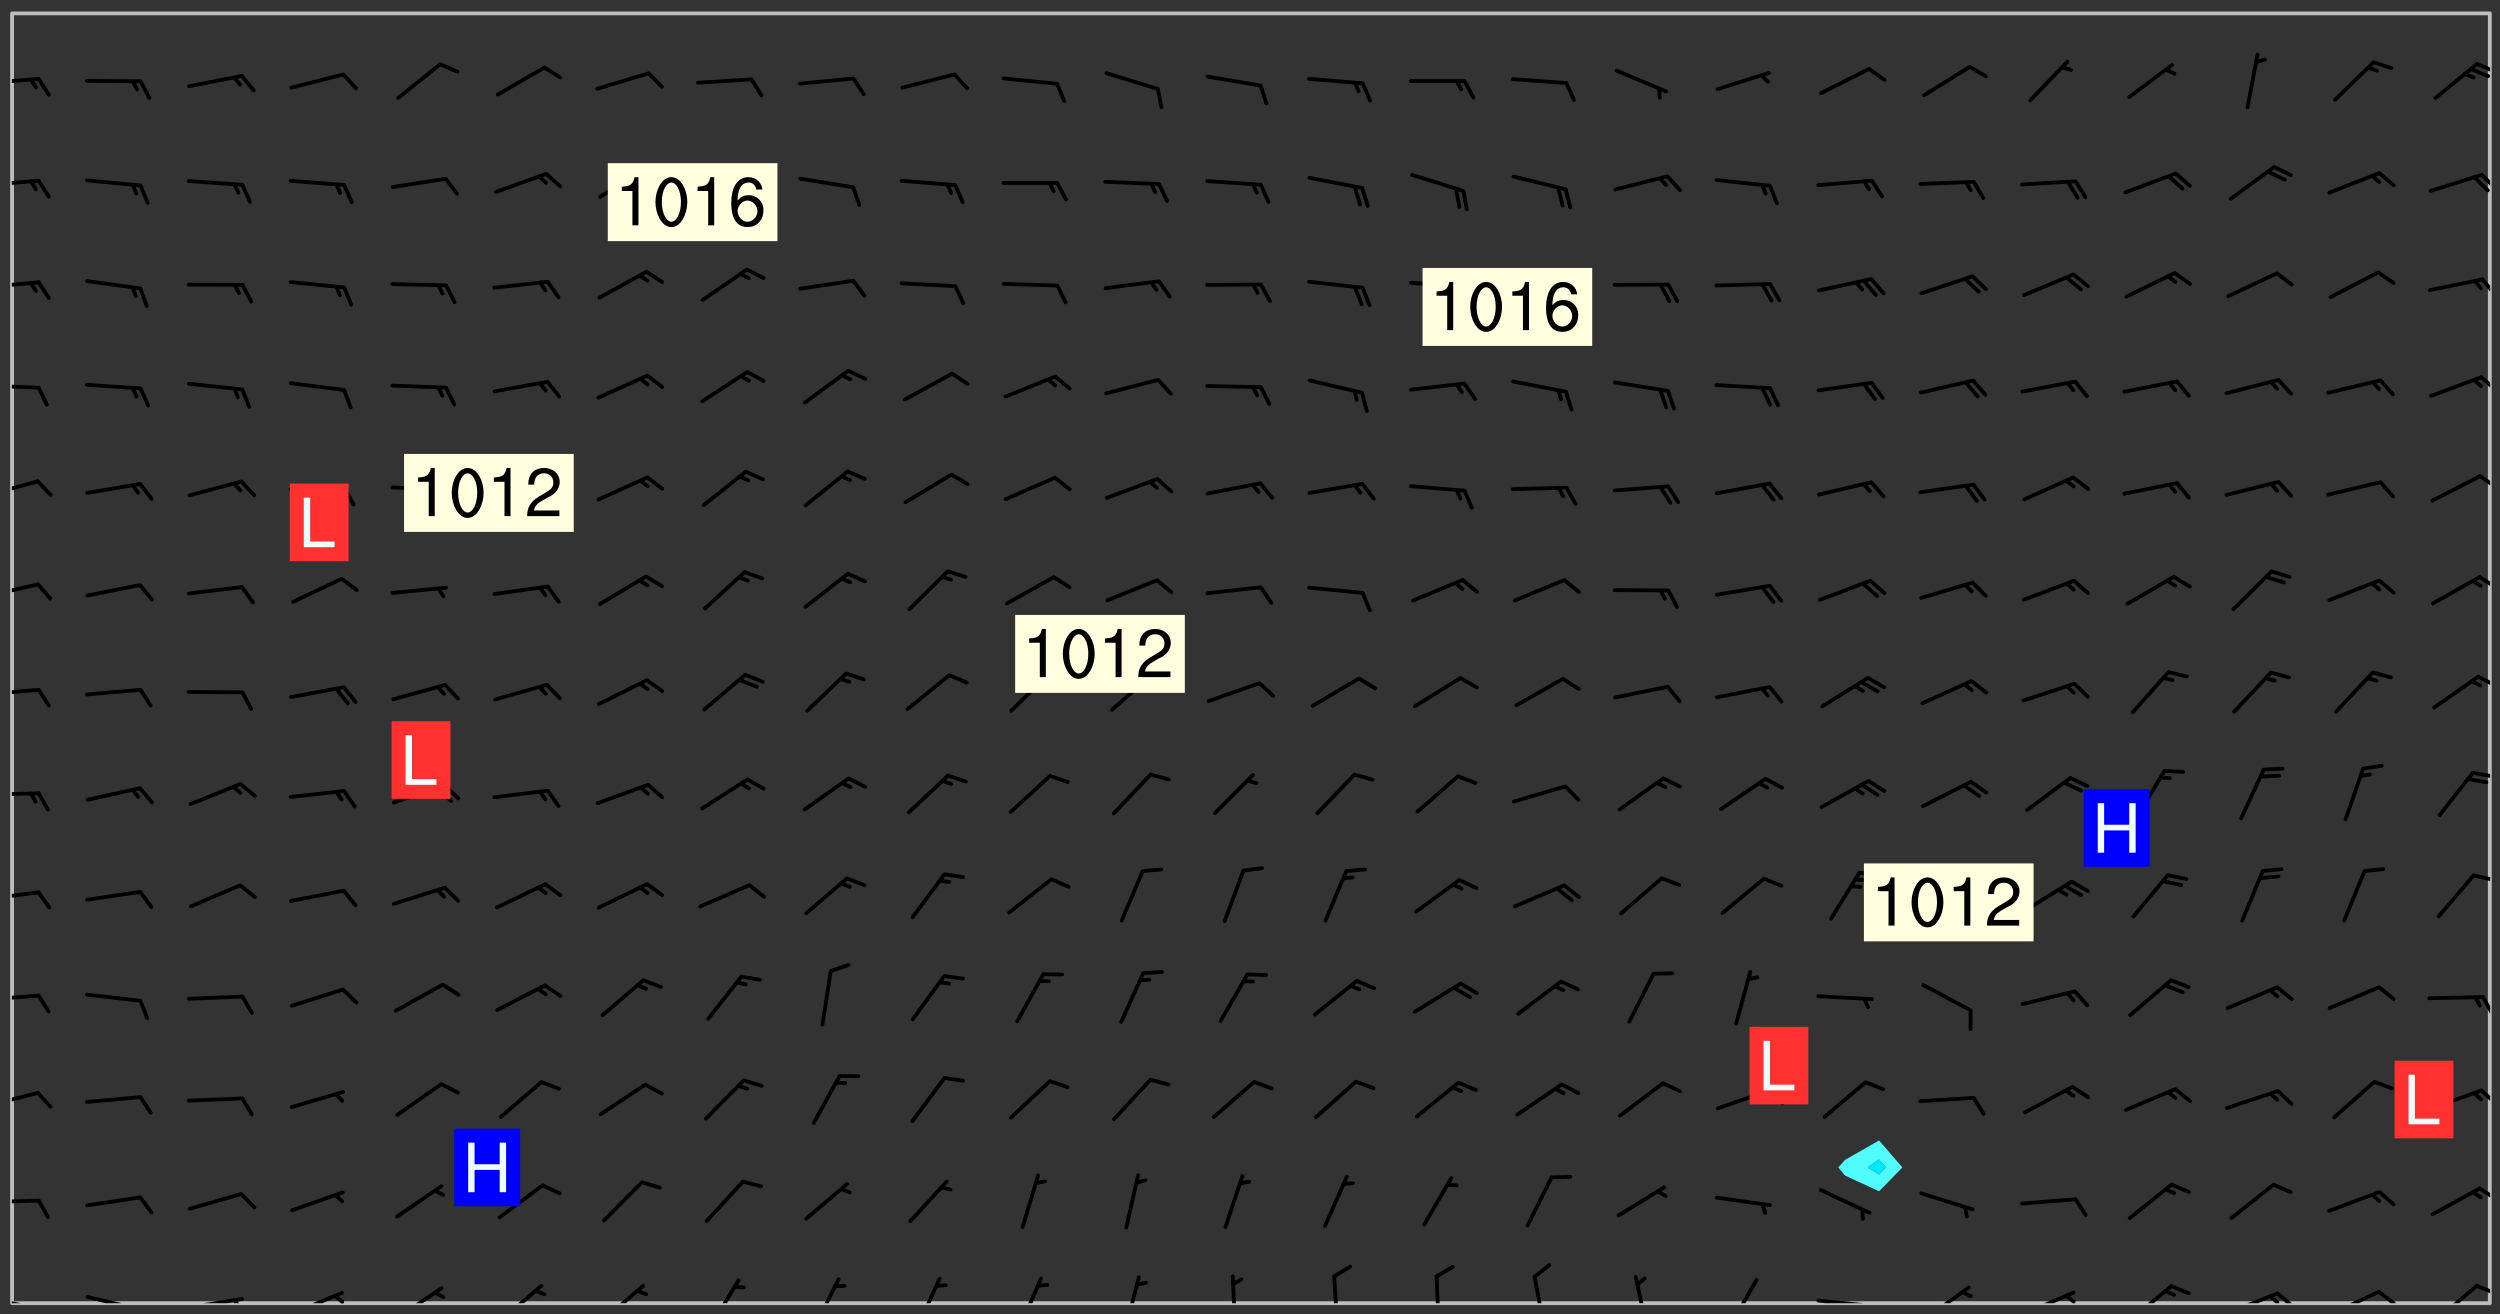 <svg xmlns="http://www.w3.org/2000/svg" role="img" xmlns:xlink="http://www.w3.org/1999/xlink" viewBox="142.45 309.95 326.84 171.84"><rect x="142.45" y="309.95" width="326.84" height="171.84" fill="#333333" stroke="none"/><defs><clipPath id="a"><path d="M144 311.672h1v168.656h-1zm0 0"/></clipPath><clipPath id="b"><path d="M144 311.672h324v168.656H144zm0 0"/></clipPath><clipPath id="c"><path d="M467 311.672h1v168.656h-1zm0 0"/></clipPath><clipPath id="d"><path d="M144 479h4v1.328h-4zm0 0"/></clipPath><clipPath id="e"><path d="M147 480h2v.328h-2zm0 0"/></clipPath><clipPath id="f"><path d="M153 479h8v1.328h-8zm0 0"/></clipPath><clipPath id="g"><path d="M159 480h2v.328h-2zm0 0"/></clipPath><clipPath id="h"><path d="M166 479h9v1.328h-9zm0 0"/></clipPath><clipPath id="i"><path d="M172 479h3v1.328h-3zm0 0"/></clipPath><clipPath id="j"><path d="M180 478h8v2.328h-8zm0 0"/></clipPath><clipPath id="k"><path d="M185 479h3v1.328h-3zm0 0"/></clipPath><clipPath id="l"><path d="M194 478h7v2.328h-7zm0 0"/></clipPath><clipPath id="m"><path d="M207 477h7v3.328h-7zm0 0"/></clipPath><clipPath id="n"><path d="M220 477h7v3.328h-7zm0 0"/></clipPath><clipPath id="o"><path d="M235 477h5v3.328h-5zm0 0"/></clipPath><clipPath id="p"><path d="M248 476h5v4.328h-5zm0 0"/></clipPath><clipPath id="q"><path d="M262 476h4v4.328h-4zm0 0"/></clipPath><clipPath id="r"><path d="M275 476h4v4.328h-4zm0 0"/></clipPath><clipPath id="s"><path d="M289 476h3v4.328h-3zm0 0"/></clipPath><clipPath id="t"><path d="M303 476h2v4.328h-2zm0 0"/></clipPath><clipPath id="u"><path d="M316 476h2v4.328h-2zm0 0"/></clipPath><clipPath id="v"><path d="M330 476h1v4.328h-1zm0 0"/></clipPath><clipPath id="w"><path d="M342 476h3v4.328h-3zm0 0"/></clipPath><clipPath id="x"><path d="M356 476h3v4.328h-3zm0 0"/></clipPath><clipPath id="y"><path d="M368 477h5v3.328h-5zm0 0"/></clipPath><clipPath id="z"><path d="M379 479h9v1.328h-9zm0 0"/></clipPath><clipPath id="A"><path d="M393 478h8v2.328h-8zm0 0"/></clipPath><clipPath id="B"><path d="M406 478h8v2.328h-8zm0 0"/></clipPath><clipPath id="C"><path d="M412 479h2v1.328h-2zm0 0"/></clipPath><clipPath id="D"><path d="M420 477h7v3.328h-7zm0 0"/></clipPath><clipPath id="E"><path d="M433 478h8v2.328h-8zm0 0"/></clipPath><clipPath id="F"><path d="M439 478h4v2.328h-4zm0 0"/></clipPath><clipPath id="G"><path d="M439 479h2v1.328h-2zm0 0"/></clipPath><clipPath id="H"><path d="M446 478h8v2.328h-8zm0 0"/></clipPath><clipPath id="I"><path d="M453 478h3v2.328h-3zm0 0"/></clipPath><clipPath id="J"><path d="M460 477h7v3.328h-7zm0 0"/></clipPath><clipPath id="K"><path d="M465 477h3v3h-3zm0 0"/></clipPath><clipPath id="L"><path d="M144 466h4v2h-4zm0 0"/></clipPath><clipPath id="M"><path d="M466 465h2v2h-2zm0 0"/></clipPath><clipPath id="N"><path d="M144 452h4v3h-4zm0 0"/></clipPath><clipPath id="O"><path d="M466 452h2v3h-2zm0 0"/></clipPath><clipPath id="P"><path d="M144 439h4v2h-4zm0 0"/></clipPath><clipPath id="Q"><path d="M466 440h2v3h-2zm0 0"/></clipPath><clipPath id="R"><path d="M144 426h4v2h-4zm0 0"/></clipPath><clipPath id="S"><path d="M465 424h3v2h-3zm0 0"/></clipPath><clipPath id="T"><path d="M144 413h4v2h-4zm0 0"/></clipPath><clipPath id="U"><path d="M465 410h3v2h-3zm0 0"/></clipPath><clipPath id="V"><path d="M144 399h4v2h-4zm0 0"/></clipPath><clipPath id="W"><path d="M466 398h2v2h-2zm0 0"/></clipPath><clipPath id="X"><path d="M144 386h4v3h-4zm0 0"/></clipPath><clipPath id="Y"><path d="M466 385h2v2h-2zm0 0"/></clipPath><clipPath id="Z"><path d="M144 372h4v3h-4zm0 0"/></clipPath><clipPath id="aa"><path d="M466 371h2v3h-2zm0 0"/></clipPath><clipPath id="ab"><path d="M144 360h4v1h-4zm0 0"/></clipPath><clipPath id="ac"><path d="M466 359h2v3h-2zm0 0"/></clipPath><clipPath id="ad"><path d="M144 346h4v2h-4zm0 0"/></clipPath><clipPath id="ae"><path d="M466 346h2v3h-2zm0 0"/></clipPath><clipPath id="af"><path d="M144 333h4v2h-4zm0 0"/></clipPath><clipPath id="ag"><path d="M466 332h2v3h-2zm0 0"/></clipPath><clipPath id="ah"><path d="M144 320h4v2h-4zm0 0"/></clipPath><clipPath id="ai"><path d="M466 318h2v2h-2zm0 0"/></clipPath><clipPath id="aj"><path d="M465 318h3v3h-3zm0 0"/></clipPath><g id="ak" clip-path="url(#clip1)"><path fill="#fff" fill-opacity="0" fill-rule="evenodd" d="M0 0h1000v1000H0zm0 0"/><path fill="#d3d3d3" fill-opacity="0" fill-rule="evenodd" d="M162.152 355.867l-.234.293.059.234.117.172.176.234.293.348.113.059.117-.172.059-.234.176-.176.465-.176h.699l.234.293.289.816.059.176.176.23.352.234.699.699.172.176.234.348.234.41.289.582.41.465.23.234.234.176.117.23.176.293.172 1.164v.234l.059.289.059.117.117.117.348.41.117.172.176.176.176.234.117.172.172.352.059.234.234.406.234-.059-.176.176-.059.93h-.582l-.234-.113-.348.113-.117.117-.059.293-.059.176-.117.172-.465.293-.059.234-.059.113v.645l.059.172v.41l.059.059v.406l.059.406.117.176.059.059.23.641-.059.293v.699l-.059.582v.234l-.059.23-.055.352v1.922l.055.117h.426l-.367.117-.023.352.891 1.168 1.742.539 1.34.359v.539l.09.809.535.715 1.52.27.891-.086.09 1.164.535.18 1.16-.18 2.055-.984 1.16-.363 1.879-.176 1.695-.18-.18.719-1.516.086-1.25.09-.805.27-1.074.809.27.719.535.898-.18.625-.266.809.266 1.078.625.898.805.18 1.25-.18-.266.723.098.504.055.293v.172l.059.293v.406l.176.117.352.117h.406l.293-.176.113-.117.059-.117.117-.23.059-.176.352-.465.23-.176.176-.059.176.059.059.176.117.988.055.469.059.172.117.234.176.059.816.059h.289l.117.234.059.406.059.352v1.105l.117.293.117.348.289.699.176.352.582.754.352.176.172.059.469.234.641.465.348.234.293.176.293.055.23.062.816.348.293.176.113.172.352.352.117.176.523.641v.289l.059.352v.348l.059.352.059.289.117.059.172.059h.176l.582.234.176.117.176.289.176.234.113.234.293.23.117.117v.41l.059.055.289.234.234.117.059.117.117.172.059.117.23.234.059.176.234.059.117.059-.117.113-.059.117v.117l-.117.293-.117.289v.582l.176.117.117.059.059.117.117.117.113.059.176.348.059.352.059.406v.176l-.059.176-.117.699v.172l.117.176.293.293h.406l.176.117.117.172.117.293v.234h-.527l-.23-.234h-.234l-.176.059-.059.699.059.348.117.176.176.41.117.23.289.469.176.055h.523l.234.059.758.641.059.293v.234l.059.059.23.348v.352l-.117.172v.293l.293.289.293.176.172.059.293.176.293.117.582.406.289.234.293.176.219.16.016.012.23.176.641.523.176.234.117.176.176.176.113.172v.641l.117.176.469.117.582.117.234.059.23.113.293.117.113.059.586.352.289.172.176.062.176.055.176.059.699.352.289.176.234.055.289.176.234.117.641.406.293.117.172.059.234.059.41.059.23.059.234.117.059.172-.41.176.469.059.059.293.113.234.176.055.234.059.176.059.406.117.641.234.117.172.059.234v.176l-.059.117-.059.406.234.234.117.059.348.117.641.23.176.117.289.117.176.176.234.465.582 1.105.176.176.348.176.176.117.352.117 1.047.523.234.059.465.113.293.059.465.176.758.582.234.234.348.465.176.176.289.234.816.699.293.176.289.289.293.176.293.289.695.641.176.176.293.234.289.234.469.289.641.582.348.234.234.293.348.348.352.465.934.992.348.406.117.176.234.059.113.117.645.176.23.113.234.059.293.176.23.117.934.699.406.406.234.176.406.176.234.117.816.348.348.234.234.117.293.289.23.117.758.352.352.172.23.059.293.117.234.059.871.176h.816l.469.23.172.059.875.699.465.117.293.059.176.059.23.059.469.059.348.059.352.059.406.059h.293l.172.059v.23l.176.176h.293l.348.059.352.059.699.117h.641l.465-.234.293-.176.172-.117.41-.172.289-.176.934-.465.469-.293.523-.293.465-.172.465-.176 1.051-.465.289-.117.41-.117.289-.117.527-.176 1.516-.699.582-.348.289-.059.293-.059.348-.117.875-.23.352-.117h.113l.234-.059.875-.234.234-.059h.812l.352-.059.816-.117.172-.059.352-.055.293-.059.23-.059.816-.176.176-.059h.348l.234-.059.465-.117.758-.172.234-.059h.348l.41-.117.289-.059 1.285-.059h.289l.41-.059.23-.059h.176l.875-.117h.406l.41-.117h.348l.352-.113.871-.059h1.75l1.047.289.41.117.289.117.352.117.289.117 1.051.172.289.059h.293l.293.059.172.059.41.059.172.059.117.059h.117l.117.059.352.059h.113l.41.066 1.922.395 1.926.395 1.52.449 1.695.719 2.145.805 1.605-.719 1.43-.805 1.16-1.078 1.25-.449 3.035-.719 1.875-.359 2.145-1.348 2.234-1.254 2.5-1.258 1.695-.449 1.785-.18 1.16-.27.625.539 1.34-.27.715-.988.984-1.344.445-.18.805-.359 1.875-.539 1.785-.449 1.25-.27 1.16-.09 1.699-.09 1.961-.27 1.25-.09h.539l.625-.09h.891l2.145-.18 2.41-.18 2.59-.09 1.695.18 1.609.09 1.43.359 1.16.719 1.875.988 1.16 1.527.266.715.629.09.355.898.535.539.535 1.527 1.074.359h.535l-.805.535.09 1.707.715 2.695.891.805.895.988.715 1.258 1.785.539 1.52-.18.355 1.344 1.609-.805.98-.539.27.27.316-.215.219-.145.801.449.449-.359h.355l.535-.27.539-.719.535-.27.625-.988 1.16.449.84.371 1.395.617 1.695-.18h1.605l1.785.09.18-1.707.535-1.344.805.27.492.848.402.406-.09.539v.359l.715.449.711-.27h1.43l.359.988.445 1.258.715 1.344 1.25.629 1.695.629.715-.18.18-.539.98-.09.449.359.086 1.258-.266.629-.535.18v.539l.715.984.266.539.984.988.801 1.078-.266.359-.09.898-.625 2.332-.355 2.066-.09 1.793-.18.719-.09.539v1.438l-.98 1.883-.359 1.707-.535.898-.805 1.168-.266.539 2.055 1.254.086.359-.355.539-.09-.18v.809l.09 1.438-.445.715-1.074.094-.266.715.535.898.805.719 1.16.809 1.34.27.445.359-.355.449-1.789-.09-1.25-.449-.715-.719-.625-.09-.176 3.59-.188 1.309h89.359V311.703h-55.27v49.082l.762.125 3.289.543 2.023 2.836v2.754l2.352.332 2.348.332h4.051l-1.379 4.16-2.023.707-2.023.703-.543.344-2.594 1.617-.188.117-2.023-2.078-.73-2.742-2.672-2.078-1.375-3.5-.066-.082-1.957-2.672 2.75-1.418v-49.082H294.422v91.414l.117.031.133.012.074.074.105.047.09.059.086.059.09.059.297.297.059.09.031.117.027.117.016.137-.031.117-.059.09-.059.086-.043.105-.047.102-.027.121v.145l.176.27.148.148.074.086.074.074.043.105.062.09.059.086.043.105.059.09.047.102.043.105.059.086.117.18.074.074.062.086.059.09.043.105.059.09.059.086.062.09.059.09.043.102.117.18.074.074.059.086.074.074.09.059.105.047h.148l.133-.016.133.016.102-.047.074-.074.047-.102-.016-.133v-.148l-.047-.105-.027-.117-.047-.102-.027-.121-.043-.102-.062-.09-.043-.102-.043-.105-.031-.117-.016-.133-.012-.137.086-.059.059-.086.121-.031.043.105.016.133v.117l.059.102.059.09.09.059.148.148.059.09.043.105-.012.102.086.059.105.047.086.059.09.059.074.074-.117.027-.105.047-.086.059-.074.074-.059.09-.062.086-.027.121-.047.102-.043.105-.031.117-.012.133-.016.133v.148l.027.117.047.105.043.102.059.09.074.074.09.059.074.074.09.059.059.09.043.105.047.102.117.031.133.016h.148l.117-.031.105.043.043.105.047.102.027.121L299.5 410l.027.117.031.121.027.117.105.043.102.047.133-.016.148.148.062.086.074.074.07.074.09.062.105.043.102.043.117.031.137.016.117-.031.074-.074.027-.117-.012-.133-.031-.121-.027-.117.043-.105h.117l.09.062.117.027h.148l.133.016h.148l.133.016.133-.016h.148l.133-.016.133-.012.137.012.117-.027.133-.016.191-.059-.059.176-.016.133-.027.121-.016.133-.059.086-.133.016-.105.047-.105.043-.117.031-.117.027-.266.031h-.148l-.133.016-.074.074.059.086.148.148.117.18.074.07.09.062.09.059.086.059.09.059.102.043.105.062.105.043.086.059.105.047.102.043.18.117.059.09-.043.102-.047.105.016.133.223.223.059.09.043.102.031.121.043.102.016.133.031.117.012.137.031.117.148.148.102.043.105.043.117.031.133.016.137.016h.117l.117-.031.09-.059.043-.105.047-.102.043-.105.031-.117.012-.133v-.148l-.012-.133-.016-.133-.031-.117-.043-.105-.047-.105-.043-.102-.043-.105-.016-.133.016-.133.027-.117.031-.117.027-.121.047-.102.09-.059.086-.062.074-.074.09-.059.223-.223.059-.086.074-.074.117-.18.059-.086v-.148l-.074-.074-.102-.047-.105-.043-.102-.043-.059-.09-.047-.105-.027-.117.09-.059.117-.031.102-.043.18-.117.148-.148.012-.133-.012-.105-.09-.059-.133.016h-.148l-.133.016-.133-.016-.121-.031-.086-.059-.074-.074-.059-.09-.062-.086-.117-.18-.059-.086.031-.121.086-.059.121-.031.059-.086v-.121l-.031-.117-.059-.09-.059-.086-.047-.105-.027-.117-.016-.133.059-.09.074-.074.09-.059.117-.18.074-.074.059-.086.148-.148.121-.031.133-.016.133.016.074.074.043.105.016.133-.031.117-.117.031-.133.012-.148.148-.043.105-.047.102-.027.121-.031.117v.148l.031.117.043.105.059.09.074.07.074.074.117.031.121.027.117-.027.133-.016h.117l.09.059.074.074.047.105.059.086.102.047.133.016.105.043.086.059-.012.105-.074.074-.18.117-.059.09-.09.059-.07.074-.074.074-.062.09-.027.117-.016.133.016.133-.016.133v.148l.016.133.027.117.031.121.074.074.09.059.086.059.09.059.117.031v.086l-.102.047-.09.059-.266.031-.117.027h-.148l-.105.043-.102.047-.059.09-.062.234-.012.133-.031.121-.016.133v.293l-.012.133.012.137.016.133.133.016.133.012.121.031.086.059.074.074.047.105.043.102.016.133v.445l-.016.133v.445l.031.266.027.117.016.133.031.117.086.211.031.266v.148l-.031.117-.027.117-.031.121-.027.117-.031.117-.031.121-.012.133-.016.133.09.059.117-.031.102.016.047.105-.031.266v.441l-.043.105-.047.105-.043.102-.043.105-.059.086-.031.121-.043.117-.031.117-.016.133.016.133.059.09.105.047.086.059.059.086-.012.137-.031.117-.043.102v.445l-.016.133v.148l-.031.117-.043.105-.027.117-.047.105-.043.102-.031.121-.027.117-.031.133-.031.117-.027.117-.043.105-.031.117-.031.121-.012.133-.016.133v.297l.027.117v.148l.047.398.027.117.059.09.121.031h.148l.133-.016.059.09v.117l-.059.09-.09.059-.102.043-.105.047-.09.059-.086.059-.137.016-.117-.031-.133-.016-.102.047-.062.086-.012.137-.016.133-.031.117-.027.117-.016.133-.031.121v.297l.016.133.031.117v.148l.012.133v.148l-.027.117-.047.102-.027.121-.031.117-.059.09-.074.074-.102.043-.105.047-.117.027-.121.031-.102-.047.059-.086.105-.047.027-.117.031-.117.027-.121.031-.117v-.148l.016-.133-.031-.117-.043-.105-.105.016-.074.074-.102.043-.09.062-.074.074-.043.102-.016.133-.031.117L304.25 426l-.031.117-.027.117-.031.121-.027.117-.031.117-.043.105-.09.059h-.09l-.117-.031-.031-.086.016-.137-.031-.117v-.148l-.012-.133v-.148l-.062-.234-.027-.121-.043-.102-.047-.105-.059-.086-.059-.09-.043-.105-.062-.086-.148-.148-.07-.074-.105-.047-.105-.043-.102-.043-.297-.297-.09-.074-.086-.059-.105-.043-.09-.062-.086-.059-.105-.043-.09-.059-.086-.062-.074-.07-.105-.047-.086-.059-.105-.043-.09-.062-.102-.043-.105-.043-.086-.059-.105-.047-.105-.043-.102-.047-.09-.059-.102-.043-.105-.043-.09-.062-.117-.027-.133-.016-.133.016H299.75l-.133.016-.117-.031-.09-.059-.074-.074-.09-.059-.102-.047h-.148l-.121-.027-.102-.043-.074-.074-.117-.18-.09-.059-.102-.043-.09-.062-.105-.043-.09-.059-.086-.059-.105-.047-.059-.086-.059-.09-.043-.105-.047-.102-.074-.074-.086-.059-.074-.074-.09-.059-.223-.223-.043-.105-.031-.266.105-.043h.145l.105.043.074.074.09.059.086.059.105.047.09.059.148.148.07.074.148.148.062.086.074.074.086.059.074.074.09.062.09.059.086.059.27.176.102.047.105.043.102.043.047-.074.059-.086.074-.074.07-.074.105.043.074.074.059.09.043.102.047.105.043.105.121.027.117-.027.074-.09.043-.105.059-.09.074-.074.105-.043.117-.027.133.012.09.059.148.148.059.09.043.105.047.102.043.105.043.102.105.047.105.043.133.016.086-.059.059-.09.074-.074.105-.043.117.027.105.047.102.043.105.043.102.047.18.117v.117l-.016.133.016.133.016.137.059.086.102.047.121.027.117.031h.148l.117-.031.059-.09.18-.117.059-.09.074-.074.059-.086.117-.18.18-.117.117.031.09.059.043.074-.016.133v.117l.09.059h.148l.133-.016.133-.012.266-.031.105-.043.117-.031.121-.027.074-.074.07-.074.062-.09-.016-.105-.047-.102-.102-.043-.105-.016-.117.027-.266.031h-.148l-.074-.074-.09-.059-.117-.031-.117-.027-.133-.016h-.148l-.133.016h-.297l-.105-.047-.148-.148-.043-.102-.059-.09.223-.223.086-.059.105-.043.117-.031.133-.016.133.016.137.016.102.043.133-.012.09-.062.102-.043.062-.09-.047-.102-.09-.059-.117-.031-.102-.043-.059-.09-.062-.09v-.117l.016-.133.105-.047.074-.07v-.121l-.09-.059-.031-.117.09-.059.074-.074.043-.105.059-.09.047-.102.016-.133v-.148l-.047-.105-.043-.102-.09-.059-.133-.016-.102-.043-.137-.016-.117-.031h-.445l-.133-.016-.133-.012-.133-.016-.117-.031h-.148l-.133-.016-.133-.012-.266-.031-.121-.043-.086-.059-.074-.074v-.148l.012-.133.105-.047.102-.043.133-.016h.152l.133-.016h.293l.121.031.102.043.09.059.234.062.121-.047.09-.059.102-.043.133-.016.105.043.102.047.133.012.121-.027h.145l.121-.031.117-.027.105-.047.074-.074.086-.059.148-.148.059-.086.047-.105.027-.117.016-.105-.102-.043-.09-.059-.117-.031-.105-.043-.09-.062-.074-.086-.074-.074-.102-.043-.105-.047-.102-.043-.059-.09-.047-.102-.086-.211-.062-.086-.059-.09-.074-.074-.086-.059h-.27l-.117.031-.09.059-.102.043-.133.016-.105-.016-.027-.117-.062-.09-.117-.031-.102-.043-.148-.148-.031-.117-.016-.105.074-.074.18-.117.117-.027.117-.031.137.016.102.043.105.043.102.047.105.043.117.031.133.016.117.027.133.016.105-.016.09-.059-.074-.074-.105-.043-.074-.074-.074-.09-.148-.148-.086-.059-.09-.059-.074-.074-.09-.059-.102-.047-.121-.027-.102-.047-.105-.043-.117-.031-.102-.043-.121-.031h-.148l-.117.031-.105.043-.086.062-.18.117-.086.059-.09.059-.105.047-.086.059-.105.043-.102.043-.105.047-.074.074-.059.09-.059.086-.047.105-.059.086-.074.074-.133-.012-.117-.031h-.117l-.074.074-.09.059-.074.074-.09.059-.086.059-.105.047-.102.043-.137.016-.102-.043-.148-.148-.105-.047h-.086l-.105.047-.102.043-.121.031-.117-.031-.074-.074v-.117l.031-.121.074-.07.059-.09.074-.074.117-.031.105-.043h.293l.133-.016.137-.016.102-.043.09-.059.102-.047.09-.059.133-.012.09.059.133.012.09-.059.086-.059.105-.043.09-.059.086-.062.09-.059.148-.148.059-.086.059-.09.105-.043.133-.016.117.027.121.031.059-.059.059-.09.031-.266.027-.117.105.012.133.016.102-.043.09-.059.059-.09.074-.074.059-.09.047-.102.012-.133-.012-.133-.047-.105-.148-.148-.059-.09-.059-.086-.043-.105v-.445l.016-.133v-.148l.012-.133-.059-.059-.09.059-.102-.043-.18-.117-.086-.059-.062-.09-.059-.09-.074-.074-.086-.059-.121.031-.102.012-.105.047-.086.059-.105.043-.148.148-.09.059-.086.059-.09.062-.105.043-.133.016v-.121l.105-.043.117-.031.074-.07.043-.105v-.148l-.027-.117-.148-.148-.133-.016h-.148l-.117.031-.105.043-.102.043-.09.062-.117.027-.074-.074.012-.133-.043-.102-.043-.105-.09-.059-.117.027-.121.031-.117.031-.102.043-.121.031-.102.043-.105.043-.09.059-.102.016v-.117l.016-.133-.059-.09-.074.043-.148.148-.059.09-.074.074-.047.105-.043.102-.074.074-.059.09-.074.074-.059.086-.074.074-.09.062-.074.07-.074.074-.102.016-.133.016-.105-.043v-.121l.148-.148.043-.102.059-.09.047-.102.043-.105.059-.09.031-.117.043-.102.031-.121.027-.117.047-.105.043-.102.043-.105.074-.07.09-.062.09-.059.102-.043h.297l.266-.031.105-.043-.074-.074-.117-.031-.105-.043-.09-.059-.102-.047-.09-.059-.102-.043-.105-.043-.09-.062-.086-.059-.105-.043-.102-.043-.121-.031-.117-.031-.102-.043L297.5 410.25l-.102-.043-.09-.059-.043-.105-.016-.133.102-.043.133-.016.137.016.133-.016.102-.043.059-.09.016-.105-.09-.059-.074-.074-.102-.043-.09-.059-.148-.148-.043-.105-.016-.133v-.293l-.059-.09-.09-.059-.074-.074-.043-.105-.031-.117-.059-.09-.074-.074-.117-.027-.074-.074-.09-.059-.09-.062-.086-.059-.074-.074-.059-.086-.047-.105-.086-.059-.148-.148-.195-.059-.133.016-.102.043-.074.074-.047.102-.043.105-.059.09-.059.086-.297.297-.09.059h-.086l-.062-.086-.043-.105.031-.117.059-.09.027-.117-.012-.133-.09-.062-.105.047-.117.027-.117.031-.27.176-.102.047-.117.027-.105.047-.09.059-.102.043-.059-.086-.047-.105.016-.133.047-.105.07-.074.074-.07.059-.09v-.148l-.043-.105h-.238l-.102.047-.031.117-.027.117-.031.121-.074.043-.133.016-.074-.047-.043-.102-.043-.105-.047-.102-.043-.105-.121.031-.102.043-.133.016-.117.031-.105.043-.09.059-.102.047-.121.027-.133.016-.102-.043-.059-.09-.047-.105-.043-.102-.043-.105v-.117l.059-.09.086-.059.18-.117.102-.047.105-.043.105-.059.102-.043.09-.062.102-.043.105-.059.102-.047.09-.059.105-.043.102-.043.09-.062.102-.043.137-.016.117.031.102.043.121.031.102.043.105.047.102.043.105.043.102.047.105.043.102.043.105.047.086.059.105.043.117.031.105.043.102.047.09.059.105.043.102.043.105.047.117.027.102.047.121.027h.148l.086-.059.016-.102.059-.09-.027-.117-.074-.074-.117-.18-.074-.074-.09-.074-.18-.117-.086-.059-.105-.043-.102-.047-.27-.176-.059-.09-.074-.074-.059-.09-.043-.102-.031-.117-.016-.137v-.562l-.012-.133-.016-.133-.031-.117-.016-.133-.012-.133-.031-.121-.223-.223-.059-.086-.016-.105.031-.117.133-.016v-91.414H172.992v1.453l-.059.234-.352 1.051-.172.523-.117.348-.176.41-.117.172-.234.293-.23.059h-.352l-.117.059-.23.406v.293l.117.176.23.23.117.234.641.758.293.465.176.234.23.352.234.348.641.816.176.465.172.41.117.695.176.469.117 1.398.059.465v.875l.117 1.047v4.781l-.059.465-.352 1.281-.176.523-.113.41-.352.93L172.934 336l-.234.582-.117.176-.172.348-.176.406-.352.816-.059.293-.113.293-.117.289-.059.176-.117.875-.059.406-.059.117-.059.176-.059.172-.23.527-.117.172v.234l-.117.234-.059.172-.176.586v.289l-.059.176v.293l-.059.113-.059.527v.172l-.055.234v2.621l-.176.816-.117.176-.176.234-.117.172-.113.234-.586.934-.23.289-.293.465-.176.234-.289.352-.352.699-.113.23-.176.41-.176.23-.406.527-.816.699-.293.172-.289.234-.176.117-.176.176-.523.406-.527.176-.172.176-.234.055-.641.176h-.758m12.211 31.023l-1.074.449.359.895 1.25-.715.445-.539-.98-.09"/><path fill="#d3d3d3" fill-opacity="0" fill-rule="evenodd" d="M201.508 416.598h-.895l.449.629.98.359.805-.09.445-.988-.176.09-.715-.355-.895.355m154.621 59.07l-.059-.523v-.293l.113-.293.059-.23.469-.469h.113l.117-.113.117-.059h.176l.234-.059h.348l.234.059.117.059.23.172.059.176.117.582v.293l-.117.176-.172.289-.176.176-.527.523-.23.234-.117.059h-.176l-.117-.059-.406-.293-.176-.117-.117-.059-.059-.113-.055-.117m6.641-10.957l-.059-.172v-1.109l.059-.172.176-.059.172-.059h.176l.234-.059.117.059.059.699-.059.172-.117.176-.117.059-.234.523-.113.059h-.234l-.059-.117m9.613-14.391l-.117-.176v-.699l.293-.875.117-.172.176-.352.113-.23.117-.293.352-.758.117-.23.172-.234h.176l.117-.059h.641l.117.059.234.234.172.113.352.293.117.117.113.176v.113l.117.059.117.117v.699l-.059.176v.23l-.059.176-.348 1.051-.117.23-.117.234-.117.059-.23.234-.641.289h-.875l-.41-.117-.641-.465"/><path fill="none" stroke="#bebebe" stroke-linecap="round" stroke-linejoin="round" stroke-miterlimit="10" stroke-width=".5" d="M467.957 311.695H144.027v168.625h323.93v-168.625"/><g clip-path="url(#a)"><path fill="#fff" fill-opacity="0" fill-rule="evenodd" d="M144 475.891v4.438h.004H144V311.672h.004H144v164.219"/></g><g clip-path="url(#b)"><path fill="#fff" fill-opacity="0" fill-rule="evenodd" d="M144.004 480.328V311.672h244.105v147.375l-4.438 2.539-.891.988.891 1.07 4.438 2.047 3.047-3.117-3.047-3.527v-147.375h79.887v168.656H144.004"/></g><path fill="#50fcfc" fill-rule="evenodd" d="M383.672 463.645l-.891-1.07.891-.988 4.438-2.539v2.48l-1.492 1.047 1.492.926.902-.926-.902-1.047v-2.48l3.047 3.527-3.047 3.117-4.438-2.047"/><path fill="#00e8fc" fill-rule="evenodd" d="M388.109 463.5l-1.492-.926 1.492-1.047.902 1.047-.902.926"/><g clip-path="url(#c)"><path fill="#fff" fill-opacity="0" fill-rule="evenodd" d="M467.996 480.328H468V311.672h-.004H468v168.656h-.004"/></g><g clip-path="url(#d)"><path fill="none" stroke="#000" stroke-linecap="round" stroke-linejoin="round" stroke-miterlimit="10" stroke-width=".5" d="M147.43 481.086l-6.859-1.512"/></g><g clip-path="url(#e)"><path fill="none" stroke="#000" stroke-linecap="round" stroke-linejoin="round" stroke-miterlimit="10" stroke-width=".5" d="M147.43 481.086l.66 2.363"/></g><g clip-path="url(#f)"><path fill="none" stroke="#000" stroke-linecap="round" stroke-linejoin="round" stroke-miterlimit="10" stroke-width=".5" d="M160.73 481.148l-6.832-1.641"/></g><g clip-path="url(#g)"><path fill="none" stroke="#000" stroke-linecap="round" stroke-linejoin="round" stroke-miterlimit="10" stroke-width=".5" d="M159.738 480.91l.309 1.188"/></g><g clip-path="url(#h)"><path fill="none" stroke="#000" stroke-linecap="round" stroke-linejoin="round" stroke-miterlimit="10" stroke-width=".5" d="M174.102 479.777l-6.941 1.102"/></g><g clip-path="url(#i)"><path fill="none" stroke="#000" stroke-linecap="round" stroke-linejoin="round" stroke-miterlimit="10" stroke-width=".5" d="M173.09 479.938l.738.98"/></g><g clip-path="url(#j)"><path fill="none" stroke="#000" stroke-linecap="round" stroke-linejoin="round" stroke-miterlimit="10" stroke-width=".5" d="M187.18 478.961l-6.469 2.738"/></g><g clip-path="url(#k)"><path fill="none" stroke="#000" stroke-linecap="round" stroke-linejoin="round" stroke-miterlimit="10" stroke-width=".5" d="M186.238 479.359l.953.773"/></g><g clip-path="url(#l)"><path fill="none" stroke="#000" stroke-linecap="round" stroke-linejoin="round" stroke-miterlimit="10" stroke-width=".5" d="M200.176 478.371l-5.832 3.914"/></g><path fill="none" stroke="#000" stroke-linecap="round" stroke-linejoin="round" stroke-miterlimit="10" stroke-width=".5" d="M199.328 478.941l1.082.578"/><g clip-path="url(#m)"><path fill="none" stroke="#000" stroke-linecap="round" stroke-linejoin="round" stroke-miterlimit="10" stroke-width=".5" d="M213.242 478.043l-5.336 4.574"/></g><path fill="none" stroke="#000" stroke-linecap="round" stroke-linejoin="round" stroke-miterlimit="10" stroke-width=".5" d="M212.465 478.707l1.145.449"/><g clip-path="url(#n)"><path fill="none" stroke="#000" stroke-linecap="round" stroke-linejoin="round" stroke-miterlimit="10" stroke-width=".5" d="M226.551 478.035l-5.32 4.586"/></g><path fill="none" stroke="#000" stroke-linecap="round" stroke-linejoin="round" stroke-miterlimit="10" stroke-width=".5" d="M225.777 478.703l1.145.445"/><g clip-path="url(#o)"><path fill="none" stroke="#000" stroke-linecap="round" stroke-linejoin="round" stroke-miterlimit="10" stroke-width=".5" d="M239.016 477.316l-3.621 6.023"/></g><path fill="none" stroke="#000" stroke-linecap="round" stroke-linejoin="round" stroke-miterlimit="10" stroke-width=".5" d="M238.488 478.195l1.227.062"/><g clip-path="url(#p)"><path fill="none" stroke="#000" stroke-linecap="round" stroke-linejoin="round" stroke-miterlimit="10" stroke-width=".5" d="M252.086 477.184l-3.133 6.289"/></g><path fill="none" stroke="#000" stroke-linecap="round" stroke-linejoin="round" stroke-miterlimit="10" stroke-width=".5" d="M251.629 478.098l1.227-.031"/><g clip-path="url(#q)"><path fill="none" stroke="#000" stroke-linecap="round" stroke-linejoin="round" stroke-miterlimit="10" stroke-width=".5" d="M265.281 477.125l-2.891 6.406"/></g><path fill="none" stroke="#000" stroke-linecap="round" stroke-linejoin="round" stroke-miterlimit="10" stroke-width=".5" d="M264.859 478.059l1.227-.078"/><g clip-path="url(#r)"><path fill="none" stroke="#000" stroke-linecap="round" stroke-linejoin="round" stroke-miterlimit="10" stroke-width=".5" d="M278.543 477.102l-2.785 6.453"/></g><path fill="none" stroke="#000" stroke-linecap="round" stroke-linejoin="round" stroke-miterlimit="10" stroke-width=".5" d="M278.137 478.043l1.223-.102"/><g clip-path="url(#s)"><path fill="none" stroke="#000" stroke-linecap="round" stroke-linejoin="round" stroke-miterlimit="10" stroke-width=".5" d="M291.344 476.926l-1.758 6.805"/></g><path fill="none" stroke="#000" stroke-linecap="round" stroke-linejoin="round" stroke-miterlimit="10" stroke-width=".5" d="M291.09 477.918l1.191-.289"/><g clip-path="url(#t)"><path fill="none" stroke="#000" stroke-linecap="round" stroke-linejoin="round" stroke-miterlimit="10" stroke-width=".5" d="M303.617 476.82l.324 7.02"/></g><path fill="none" stroke="#000" stroke-linecap="round" stroke-linejoin="round" stroke-miterlimit="10" stroke-width=".5" d="M303.664 477.84l1.059-.625"/><g clip-path="url(#u)"><path fill="none" stroke="#000" stroke-linecap="round" stroke-linejoin="round" stroke-miterlimit="10" stroke-width=".5" d="M316.875 476.82l.441 7.016"/></g><path fill="none" stroke="#000" stroke-linecap="round" stroke-linejoin="round" stroke-miterlimit="10" stroke-width=".5" d="M316.875 476.82l2.09-1.285"/><g clip-path="url(#v)"><path fill="none" stroke="#000" stroke-linecap="round" stroke-linejoin="round" stroke-miterlimit="10" stroke-width=".5" d="M330.266 476.816l.293 7.023"/></g><path fill="none" stroke="#000" stroke-linecap="round" stroke-linejoin="round" stroke-miterlimit="10" stroke-width=".5" d="M330.266 476.816l2.113-1.238"/><g clip-path="url(#w)"><path fill="none" stroke="#000" stroke-linecap="round" stroke-linejoin="round" stroke-miterlimit="10" stroke-width=".5" d="M343.082 476.875l1.289 6.906"/></g><path fill="none" stroke="#000" stroke-linecap="round" stroke-linejoin="round" stroke-miterlimit="10" stroke-width=".5" d="M343.082 476.875L345 475.344"/><g clip-path="url(#x)"><path fill="none" stroke="#000" stroke-linecap="round" stroke-linejoin="round" stroke-miterlimit="10" stroke-width=".5" d="M356.301 476.895l1.48 6.867"/></g><path fill="none" stroke="#000" stroke-linecap="round" stroke-linejoin="round" stroke-miterlimit="10" stroke-width=".5" d="M356.516 477.895l.938-.793"/><g clip-path="url(#y)"><path fill="none" stroke="#000" stroke-linecap="round" stroke-linejoin="round" stroke-miterlimit="10" stroke-width=".5" d="M372.098 477.277l-3.484 6.102"/></g><g clip-path="url(#z)"><path fill="none" stroke="#000" stroke-linecap="round" stroke-linejoin="round" stroke-miterlimit="10" stroke-width=".5" d="M387.168 480.68l-6.992-.699"/></g><g clip-path="url(#A)"><path fill="none" stroke="#000" stroke-linecap="round" stroke-linejoin="round" stroke-miterlimit="10" stroke-width=".5" d="M399.832 478.266l-5.691 4.125"/></g><path fill="none" stroke="#000" stroke-linecap="round" stroke-linejoin="round" stroke-miterlimit="10" stroke-width=".5" d="M399.004 478.867l1.102.539"/><g clip-path="url(#B)"><path fill="none" stroke="#000" stroke-linecap="round" stroke-linejoin="round" stroke-miterlimit="10" stroke-width=".5" d="M413.527 478.938l-6.453 2.781"/></g><g clip-path="url(#C)"><path fill="none" stroke="#000" stroke-linecap="round" stroke-linejoin="round" stroke-miterlimit="10" stroke-width=".5" d="M412.59 479.344l.957.766"/></g><g clip-path="url(#D)"><path fill="none" stroke="#000" stroke-linecap="round" stroke-linejoin="round" stroke-miterlimit="10" stroke-width=".5" d="M426.328 478.094l-5.422 4.469"/></g><path fill="none" stroke="#000" stroke-linecap="round" stroke-linejoin="round" stroke-miterlimit="10" stroke-width=".5" d="M426.328 478.094l2.266.938m-3.055-.285l1.133.469"/><g clip-path="url(#E)"><path fill="none" stroke="#000" stroke-linecap="round" stroke-linejoin="round" stroke-miterlimit="10" stroke-width=".5" d="M440.203 479.047l-6.543 2.562"/></g><g clip-path="url(#F)"><path fill="none" stroke="#000" stroke-linecap="round" stroke-linejoin="round" stroke-miterlimit="10" stroke-width=".5" d="M440.203 479.047l1.863 1.598"/></g><g clip-path="url(#G)"><path fill="none" stroke="#000" stroke-linecap="round" stroke-linejoin="round" stroke-miterlimit="10" stroke-width=".5" d="M439.25 479.422l.934.797"/></g><g clip-path="url(#H)"><path fill="none" stroke="#000" stroke-linecap="round" stroke-linejoin="round" stroke-miterlimit="10" stroke-width=".5" d="M453.43 478.84l-6.367 2.977"/></g><g clip-path="url(#I)"><path fill="none" stroke="#000" stroke-linecap="round" stroke-linejoin="round" stroke-miterlimit="10" stroke-width=".5" d="M453.43 478.84l1.961 1.473"/></g><g clip-path="url(#J)"><path fill="none" stroke="#000" stroke-linecap="round" stroke-linejoin="round" stroke-miterlimit="10" stroke-width=".5" d="M466.246 478.059l-5.367 4.539"/></g><g clip-path="url(#K)"><path fill="none" stroke="#000" stroke-linecap="round" stroke-linejoin="round" stroke-miterlimit="10" stroke-width=".5" d="M466.246 478.059l2.277.91"/></g><g clip-path="url(#L)"><path fill="none" stroke="#000" stroke-linecap="round" stroke-linejoin="round" stroke-miterlimit="10" stroke-width=".5" d="M147.512 466.918l-7.023.191"/></g><path fill="none" stroke="#000" stroke-linecap="round" stroke-linejoin="round" stroke-miterlimit="10" stroke-width=".5" d="M147.512 466.918l1.211 2.137m12.066-2.566l-6.949 1.051m6.949-1.051l1.461 1.973m11.758-2.414l-6.754 1.934m6.754-1.934l1.703 1.766m11.547-1.969l-6.625 2.34m5.66-2l.906.828m12.961-1.98l-5.801 3.965m4.957-3.391l1.086.57m12.988-1.262l-5.633 4.199m5.633-4.199l2.219 1.047m10.754-1.445l-4.945 4.996m4.945-4.996l2.348.707m10.875-.793l-4.758 5.168m4.758-5.168l2.371.617m11.238-.309l-5.352 4.551m4.574-3.891l1.141.453m12.652-1.426l-4.75 5.176m4.059-4.422l1.188.305m11.457-1.836l-2.027 6.73m1.73-5.75l1.203-.238m12.172-.805l-1.551 6.855m1.324-5.855l1.184-.324m12.691-.582l-2.223 6.668m1.902-5.699l1.207-.203m12.742-.645l-2.848 6.426m2.434-5.488l1.227-.09m12.848-.672l-3.539 6.074m3.023-5.191l1.227.051m12.406-1.039l-3.141 6.285m3.141-6.285l2.453-.062m12.281 1.359l-5.98 3.691m5.109-3.152l1.059.617m13.617 1.184l-6.957-.988m5.945.848l.414 1.152m13.617-.023l-6.371-2.965m5.445 2.531l.066 1.227m14.344-1.223l-6.707-2.105m5.73 1.797l.227 1.207m14.215-2.23l-7.004.559m7.004-.559l1.32 2.066m11.23-3.988l-5.48 4.402m5.48-4.402l2.254.969m-3.051-.328l1.129.484m12.996-1.109l-5.504 4.371m5.504-4.371l2.25.977m11.605-.023l-6.582 2.465m6.582-2.465l1.836 1.625m-2.797-1.266l.922.812m13.141-1.629l-6.16 3.379"/><g clip-path="url(#M)"><path fill="none" stroke="#000" stroke-linecap="round" stroke-linejoin="round" stroke-miterlimit="10" stroke-width=".5" d="M466.641 465.324l2.055 1.348"/></g><path fill="none" stroke="#000" stroke-linecap="round" stroke-linejoin="round" stroke-miterlimit="10" stroke-width=".5" d="M465.746 465.816l1.027.672"/><g clip-path="url(#N)"><path fill="none" stroke="#000" stroke-linecap="round" stroke-linejoin="round" stroke-miterlimit="10" stroke-width=".5" d="M147.406 452.832l-6.812 1.73"/></g><path fill="none" stroke="#000" stroke-linecap="round" stroke-linejoin="round" stroke-miterlimit="10" stroke-width=".5" d="M147.406 452.832l1.648 1.816m11.758-1.266l-6.996.633m6.996-.633l1.344 2.055m11.984-1.887l-7.02.293m7.02-.293l1.242 2.117m11.93-2.969l-6.734 2m5.754-1.711l.863.875m12.945-2.18l-5.758 4.027m5.758-4.027l2.184 1.117m10.914-1.391l-5.328 4.578m5.328-4.578l2.289.891m11.289-.547l-5.852 3.887m5.852-3.887l2.16 1.168m10.699-1.723l-4.941 4.996m4.941-4.996l2.352.707m-3.07.02l1.176.355m12.082-1.66l-3.391 6.156m3.391-6.156l2.453.035m-2.945.859l1.227.02m12.98-.656l-4.188 5.641m4.188-5.641l2.426.367m11.359.051l-5.129 4.801m5.129-4.801l2.324.797m10.809-.977l-4.766 5.164m4.766-5.164l2.375.621m11.207-.348l-5.301 4.613m5.301-4.613l2.293.879m11-.902l-5.254 4.664m5.254-4.664l2.301.852m11.117-.73l-5.461 4.422m5.461-4.422l2.258.957m-3.051-.316l1.129.48m13.156-.887l-5.812 3.949m5.812-3.949l2.168 1.145m-3.016-.57l1.086.574m12.977-1.289l-5.613 4.234m5.613-4.234l2.223 1.035m11.605-.07l-6.641 2.305m6.641-2.305l1.797 1.668m-2.762-1.332l.898.832m12.75-2.277l-5.375 4.523m5.375-4.523l2.277.914m11.855 1.129l-7.012.438m7.012-.438l1.285 2.09m11.617-3.535l-6.188 3.328m6.188-3.328l2.043 1.363m-2.941-.879l1.02.68m13.344-.855l-6.484 2.711m6.484-2.711l1.898 1.555m-2.844-1.16l.949.777m13.402-.93l-6.668 2.223m6.668-2.223l1.777 1.691m-2.75-1.367l.891.848m12.699-2.383l-5.273 4.645m5.273-4.645l2.297.867m11.688.27l-6.613 2.371"/><g clip-path="url(#O)"><path fill="none" stroke="#000" stroke-linecap="round" stroke-linejoin="round" stroke-miterlimit="10" stroke-width=".5" d="M466.867 452.512l1.816 1.652"/></g><path fill="none" stroke="#000" stroke-linecap="round" stroke-linejoin="round" stroke-miterlimit="10" stroke-width=".5" d="M465.906 452.859l.906.824"/><g clip-path="url(#P)"><path fill="none" stroke="#000" stroke-linecap="round" stroke-linejoin="round" stroke-miterlimit="10" stroke-width=".5" d="M147.504 440.121l-7.008.523"/></g><path fill="none" stroke="#000" stroke-linecap="round" stroke-linejoin="round" stroke-miterlimit="10" stroke-width=".5" d="M147.504 440.121l1.309 2.074m11.992-1.41l-6.98-.801m6.98.801l.898 2.281m12.438-2.824l-7.02.285m7.02-.285l1.238 2.117m11.914-3.043l-6.695 2.133m6.695-2.133l1.754 1.715m11.285-2.355l-6.141 3.414m6.141-3.414l2.059 1.332m11.305-1.238l-6.242 3.227m6.242-3.227l2.02 1.395m-2.926-.926l1.008.699m12.758-1.844l-5.328 4.582m5.328-4.582l2.285.891m-3.062-.227l1.145.445m12.457-1.582l-4.344 5.523m4.344-5.523l2.414.434m-3.047.371l1.207.215m11.109-1.73l-1.082 6.945m1.082-6.945l2.316-.805m12.527 1.438l-4.141 5.68m4.141-5.68l2.43.348m-3.031.48l1.215.172m12.332-1.234l-3.402 6.148m3.402-6.148l2.453.043m-2.949.852l1.227.02m12.324-1.043l-2.883 6.41m2.883-6.41l2.449-.164m-2.867 1.098l1.223-.082m12.82-.695l-3.5 6.094m3.5-6.094l2.453.082m-2.961.805l1.227.043m13.582-.086l-5.473 4.406m5.473-4.406l2.258.965m-3.055-.324l1.129.484m13.238-.762l-5.984 3.684m5.984-3.684l2.117 1.238m-2.988-.703l2.117 1.242m11.883-2.051L340.922 442.5m5.609-4.23l2.223 1.035m-3.039-.422l1.113.52m11.797-2.156l-3.168 6.273m3.168-6.273l2.453-.051m10.207-.199l-1.859 6.777m1.59-5.793l1.195-.27m14.969 2.859l-7.016-.375m5.996.32l.516 1.113m13.406.414l-6.191-3.32m6.191 3.32l-.008 2.453m13.641-4.941l-6.828 1.656m6.828-1.656l1.633 1.836m-2.625-1.594l.816.918m12.746-2.613l-5.34 4.566m5.34-4.566l2.285.895m-3.062-.23l2.285.898m12.379-.641l-6.48 2.719m6.48-2.719l1.898 1.551m-2.84-1.156l.949.777m13.305-1.18L447.008 441.75m6.477-2.734l1.902 1.551m11.688-.254l-7.027.141"/><g clip-path="url(#Q)"><path fill="none" stroke="#000" stroke-linecap="round" stroke-linejoin="round" stroke-miterlimit="10" stroke-width=".5" d="M467.074 440.312l1.195 2.145"/></g><path fill="none" stroke="#000" stroke-linecap="round" stroke-linejoin="round" stroke-miterlimit="10" stroke-width=".5" d="M466.051 440.336l.598 1.07"/><g clip-path="url(#R)"><path fill="none" stroke="#000" stroke-linecap="round" stroke-linejoin="round" stroke-miterlimit="10" stroke-width=".5" d="M147.484 426.613l-6.969.91"/></g><path fill="none" stroke="#000" stroke-linecap="round" stroke-linejoin="round" stroke-miterlimit="10" stroke-width=".5" d="M147.484 426.613l1.422 2m11.887-2.055l-6.953 1.02m6.953-1.02l1.453 1.977m11.617-2.844l-6.465 2.754m6.465-2.754l1.906 1.543m11.625-.832l-6.898 1.332m6.898-1.332l1.543 1.91m11.672-2.305l-6.699 2.121m6.699-2.121l1.754 1.719m-2.727-1.41l.875.859m13.23-1.629l-6.332 3.043m6.332-3.043L215.719 427m-2.898-1.012l.988.727m13.242-1.18l-6.32 3.066m6.32-3.066l1.984 1.445m-2.902-1l.988.723m13.309-1.031l-6.449 2.793m6.449-2.793l1.918 1.531m10.84-2.422l-5.336 4.574m5.336-4.574l2.285.895m-3.062-.227l1.145.445m12.379-1.645l-4.195 5.637m4.195-5.637l2.426.367m-3.035.453l1.211.184m13.379-.355l-5.523 4.344m5.523-4.344l2.242.988m9.684-2.051l-2.746 6.469m2.746-6.469l2.441-.215m10.723.152l-2.445 6.59m2.445-6.59l2.434-.324m11.023.383l-2.73 6.473m2.73-6.473l2.445-.219m-2.844 1.16l1.223-.109m13.961.328l-5.668 4.152m5.668-4.152l2.207 1.066m-3.031-.465l1.102.535m13.438-.434l-6.469 2.746m6.469-2.746l1.906 1.547m-2.848-1.145l1.906 1.543m11.77-2.871l-5.309 4.598m5.309-4.598l2.289.883m11.074-.828l-5.406 4.488m5.406-4.488l2.27.93m10.184-1.68l-3.68 5.988m3.68-5.988l2.449.152m-2.984.719l2.449.152m-2.984.719l1.223.078m14.402-.52l-6.16 3.387m6.16-3.387l2.051 1.344m-2.949-.852l2.055 1.344m-2.949-.852l1.027.672m13.984-1.816l-5.969 3.707m5.969-3.707l2.121 1.23m-2.988-.691l2.121 1.23m-2.992-.691l1.062.617m13.254-2.543l-4.496 5.402m4.496-5.402l2.402.5m-3.055.285l2.402.504m10.66-1.836l-2.684 6.496m2.684-6.496l2.441-.234m-2.832 1.18l2.441-.234m11.258-.711l-2.672 6.496m2.672-6.496l2.441-.242m11.82.82l-4.566 5.34"/><g clip-path="url(#S)"><path fill="none" stroke="#000" stroke-linecap="round" stroke-linejoin="round" stroke-miterlimit="10" stroke-width=".5" d="M465.844 424.398l2.395.531"/></g><g clip-path="url(#T)"><path fill="none" stroke="#000" stroke-linecap="round" stroke-linejoin="round" stroke-miterlimit="10" stroke-width=".5" d="M147.512 413.664l-7.023.18"/></g><path fill="none" stroke="#000" stroke-linecap="round" stroke-linejoin="round" stroke-miterlimit="10" stroke-width=".5" d="M147.512 413.664l1.207 2.137m-2.227-2.109l.602 1.066m13.652-1.766l-6.859 1.523m6.859-1.523l1.594 1.863m-2.594-1.641l.797.93m13.344-1.707l-6.516 2.633m6.516-2.633l1.879 1.578m-2.824-1.195l.938.789m13.559-.242l-6.984.773m6.984-.773l1.383 2.027m-2.398-1.914l.691 1.012m13.48-1.848l-6.668 2.219m6.668-2.219l1.777 1.691m-2.746-1.367l1.777 1.691m12.66-1.336l-6.973.855m6.973-.855l1.406 2.012m-2.422-1.887l.703 1.008m13.441-1.902l-6.602 2.398m6.602-2.398l1.824 1.641m-2.785-1.293l.914.82m13.02-1.867l-5.918 3.793m5.918-3.793l2.137 1.203m-2.996-.648l1.066.602m13.02-1.289l-5.738 4.059m5.738-4.059l2.191 1.105m-3.027-.512l1.094.551m12.746-1.52l-5.121 4.812m5.121-4.812l2.324.789m-3.066-.09l1.16.395m12.926-1.062l-5.176 4.75m5.176-4.75l2.312.816m10.832-.992l-4.832 5.102m4.832-5.102l2.363.652m11.016-.59l-4.961 4.977m4.238-4.254l1.176.355m12.812-1.129l-4.863 5.074m4.863-5.074l2.359.668m11.172-.441l-5.293 4.625m5.293-4.625l2.293.875m11.746.449l-6.742 1.977m6.742-1.977l1.715 1.754m11.09-2.809l-5.723 4.082m5.723-4.082l2.195 1.094m-3.027-.5l1.098.547m13.094-1.074l-5.812 3.949m5.812-3.949l2.172 1.148m-3.016-.57l1.086.57m13.234-.883l-6.137 3.422m6.137-3.422l2.062 1.328m-2.953-.832l2.062 1.332m-2.957-.832l1.031.664m14.133-1.543l-6.262 3.188m6.262-3.188l2.008 1.41m-2.918-.945l2.008 1.406m11.906-2.375l-5.641 4.195m5.641-4.195l2.215 1.051m-3.035-.441l2.215 1.051m10.902-2.578l-3.605 6.031m3.605-6.031l2.453.121m-2.977.754l1.227.062m12.289-1.109l-2.957 6.375m2.957-6.375l2.449-.133m-2.879 1.059l2.449-.133m10.973-.926l-2.309 6.637m2.309-6.637l2.422-.375m-2.758 1.344l1.211-.191m13.453-.223l-4.336 5.531"/><g clip-path="url(#U)"><path fill="none" stroke="#000" stroke-linecap="round" stroke-linejoin="round" stroke-miterlimit="10" stroke-width=".5" d="M465.73 410.988l2.414.43"/></g><path fill="none" stroke="#000" stroke-linecap="round" stroke-linejoin="round" stroke-miterlimit="10" stroke-width=".5" d="M465.098 411.793l2.418.43"/><g clip-path="url(#V)"><path fill="none" stroke="#000" stroke-linecap="round" stroke-linejoin="round" stroke-miterlimit="10" stroke-width=".5" d="M147.5 400.129l-7 .617"/></g><path fill="none" stroke="#000" stroke-linecap="round" stroke-linejoin="round" stroke-miterlimit="10" stroke-width=".5" d="M147.5 400.129l1.336 2.059m11.98-2.055l-7 .609m7-.609l1.332 2.062m11.996-1.734l-7.027-.047m7.027.047l1.137 2.172m12.117-2.836l-6.906 1.281m6.906-1.281l1.527 1.922m-2.531-1.734l1.527 1.922M200.648 399.5l-6.773 1.875m6.773-1.875l1.688 1.781m-2.676-1.508l.844.891m13.453-1.18l-6.762 1.91m6.762-1.91l1.695 1.77m-2.68-1.492l.848.887m13.215-1.777l-6.289 3.133m6.289-3.133l1.996 1.426m-2.91-.969l.996.711m12.77-1.871l-5.363 4.543m5.363-4.543l2.277.906m-3.059-.246l2.281.906m11.672-1.727l-5.074 4.863m5.074-4.863l2.328.766m-3.066-.059l1.164.383m13.082-.871l-5.461 4.422m5.461-4.422l2.258.961m10.844-1.199l-5.035 4.898m5.035-4.898l2.34.75m-3.07-.035l1.168.375m13.008-.949l-5.297 4.617m4.527-3.945l1.145.438m13.605.027l-6.625 2.344m6.625-2.344l1.809 1.66m11.219-2.273l-6.051 3.574m6.051-3.574l2.094 1.281m11.184-1.344l-5.977 3.695m5.977-3.695l2.121 1.238m11.262-1.125l-6.109 3.473m6.109-3.473l2.07 1.312m11.633-.277l-6.887 1.398m6.887-1.398l1.559 1.895m11.762-1.871l-6.895 1.352m6.895-1.352l1.547 1.906m-2.551-1.707l.773.949m13.074-2.336l-5.957 3.727m5.957-3.727l2.125 1.227m-2.992-.684l2.129 1.227m-2.992-.684l1.062.613m14.211-1.277l-6.41 2.887m6.41-2.887l1.938 1.5m-2.871-1.082l.969.75m13.414-.82l-6.676 2.191m6.676-2.191l1.77 1.699m-2.742-1.383l.887.852m12.395-2.699l-4.668 5.25m4.668-5.25l2.387.578m-3.062.188l1.191.289m12.867-.992l-4.801 5.129m4.801-5.129l2.371.641m-3.07.105l1.188.32m12.824-1.07l-4.797 5.137m4.797-5.137l2.371.637m-3.07.109l1.188.32m13.309-.512l-5.762 4.023"/><g clip-path="url(#W)"><path fill="none" stroke="#000" stroke-linecap="round" stroke-linejoin="round" stroke-miterlimit="10" stroke-width=".5" d="M466.441 398.426l2.188 1.117"/></g><path fill="none" stroke="#000" stroke-linecap="round" stroke-linejoin="round" stroke-miterlimit="10" stroke-width=".5" d="M465.605 399.012l1.09.559"/><g clip-path="url(#X)"><path fill="none" stroke="#000" stroke-linecap="round" stroke-linejoin="round" stroke-miterlimit="10" stroke-width=".5" d="M147.43 386.352l-6.859 1.543"/></g><path fill="none" stroke="#000" stroke-linecap="round" stroke-linejoin="round" stroke-miterlimit="10" stroke-width=".5" d="M147.43 386.352l1.598 1.863m11.734-1.773l-6.895 1.363m6.895-1.363l1.551 1.902m11.805-1.637l-6.977.832m6.977-.832l1.402 2.016m11.602-3.102l-6.352 3.004m6.352-3.004l1.969 1.469m11.668-.309l-6.996.688m5.977-.59l.68 1.023m13.637-1.266l-6.961.973m6.961-.973l1.441 1.988m-2.453-1.848l.719.996m13.145-2.457l-6.031 3.613m6.031-3.613l2.102 1.27m-2.98-.742l1.051.633m12.719-1.727l-5.184 4.746m5.184-4.746l2.312.82m-3.066-.129l1.156.41m13.09-.895l-5.535 4.332m5.535-4.332l2.242.996m-3.051-.367l1.121.5m12.727-1.438l-4.984 4.949m4.984-4.949l2.344.723m-3.07-.004l1.172.363m13.441-.328l-6.125 3.445m6.125-3.445l2.062 1.32m11.445-.918l-6.516 2.637m6.516-2.637l1.879 1.578m11.672-.652l-6.984.785m6.984-.785l1.387 2.023m11.934-1.285l-6.996-.691m6.996.691l.934 2.27m12.129-3.961l-6.492 2.691m6.492-2.691l1.895 1.559m-2.84-1.168l.949.781m13.316-1.164l-6.5 2.676m6.5-2.676l1.887 1.566m11.691-.207l-7.027-.043m7.027.043l1.137 2.176m-2.16-2.18l.57 1.086m13.719-1.684l-6.93 1.164m6.93-1.164l1.496 1.945m-2.504-1.777l1.496 1.945m12.648-2.781l-6.57 2.496m6.57-2.496l1.844 1.617M386 386.238l1.848 1.617m12.504-1.738l-6.73 2.012m6.73-2.012l1.727 1.75m-2.703-1.457l.859.875m13.355-1.402l-6.574 2.48m6.574-2.48l1.84 1.621m-2.797-1.258l.922.809m13.102-1.695l-6.078 3.527m6.078-3.527l2.082 1.293m-2.969-.781l1.043.648m12.613-1.871l-4.988 4.949m4.988-4.949l2.344.727m-3.07-.008l2.344.727m12.477-.254l-6.543 2.566m6.543-2.566l1.863 1.598m-2.816-1.223l.93.797m13.121-1.621l-6.113 3.465"/><g clip-path="url(#Y)"><path fill="none" stroke="#000" stroke-linecap="round" stroke-linejoin="round" stroke-miterlimit="10" stroke-width=".5" d="M466.617 385.391l2.07 1.316"/></g><path fill="none" stroke="#000" stroke-linecap="round" stroke-linejoin="round" stroke-miterlimit="10" stroke-width=".5" d="M465.727 385.895l1.039.656"/><g clip-path="url(#Z)"><path fill="none" stroke="#000" stroke-linecap="round" stroke-linejoin="round" stroke-miterlimit="10" stroke-width=".5" d="M147.387 372.875l-6.773 1.867"/></g><path fill="none" stroke="#000" stroke-linecap="round" stroke-linejoin="round" stroke-miterlimit="10" stroke-width=".5" d="M147.387 372.875l1.688 1.781m11.707-1.43l-6.93 1.164m6.93-1.164l1.496 1.945m-2.504-1.777l.746.973m13.504-1.465l-6.789 1.809m6.789-1.809l1.672 1.801m-2.656-1.535l.832.898m13.586-.336l-7.023.156m7.023-.156l1.199 2.141m12.117-1.938l-7.023-.25m7.023.25l1.07 2.207m12.133-3.223l-6.801 1.777m6.801-1.777l1.66 1.809m-2.652-1.547l.832.902m13.273-1.723l-6.398 2.898m6.398-2.898l1.945 1.496m-2.875-1.074l.973.746m12.824-1.902l-5.504 4.367m5.504-4.367l2.25.984m-3.051-.348l1.125.488m12.969-1.152l-5.461 4.422m5.461-4.422l2.258.957m-3.051-.316l1.129.48m13.258-.727l-6.016 3.629m6.016-3.629l2.105 1.262m11.422-.848l-6.441 2.805m6.441-2.805l1.922 1.527m11.465-1.355l-6.582 2.461m6.582-2.461l1.836 1.625m-2.797-1.27l.922.812m13.512-.605l-6.898 1.336m6.898-1.336l1.543 1.91m-2.547-1.715l.77.953m13.562-1.07l-6.926 1.18m6.926-1.18l1.5 1.941m-2.508-1.77l.75.973m13.613-.266l-7.004-.578m7.004.578l.969 2.254m-1.988-2.336l.484 1.125m13.859-1.422l-7.023.18m7.023-.18l1.207 2.133m-2.23-2.109l.605 1.07m13.723-1.273l-7.004.539m7.004-.539l1.316 2.07m-2.336-1.992l1.316 2.07m12.973-2.512l-6.914 1.266m6.914-1.266l1.523 1.922m-2.531-1.738l1.527 1.922m12.762-2.273l-6.844 1.602m6.844-1.602l1.613 1.848m-2.609-1.613l.809.922m13.559-.855l-6.957 1m6.957-1l1.449 1.98m-2.461-1.836l1.449 1.98m12.605-3.062l-6.414 2.875m6.414-2.875l1.938 1.504m-2.871-1.086l.969.754m13.516-.434l-6.887 1.395m6.887-1.395l1.559 1.895m-2.559-1.691l.777.949m13.504-1.305l-6.816 1.703m6.816-1.703l1.645 1.82m-2.637-1.574l.82.914m13.496-1.121l-6.836 1.625m6.836-1.625l1.621 1.844m11.398-2.645l-6.246 3.223"/><g clip-path="url(#aa)"><path fill="none" stroke="#000" stroke-linecap="round" stroke-linejoin="round" stroke-miterlimit="10" stroke-width=".5" d="M466.684 372.195l2.016 1.398"/></g><g clip-path="url(#ab)"><path fill="none" stroke="#000" stroke-linecap="round" stroke-linejoin="round" stroke-miterlimit="10" stroke-width=".5" d="M147.512 360.637l-7.023-.285"/></g><path fill="none" stroke="#000" stroke-linecap="round" stroke-linejoin="round" stroke-miterlimit="10" stroke-width=".5" d="M147.512 360.637l1.062 2.211m12.246-2.113l-7.012-.48m7.012.48l1 2.238m-2.02-2.309l.5 1.117m13.824-.914l-6.988-.75m6.988.75l.914 2.277m-1.934-2.387l.457 1.141m13.867-.961l-6.969-.891m6.969.891l.871 2.297m12.469-2.605l-7.02-.27m7.02.27l1.07 2.207m-2.09-2.246l.535 1.105m13.746-1.828l-6.914 1.25m6.914-1.25l1.52 1.926m-2.523-1.742l.758.961m13.309-1.961l-6.406 2.887m6.406-2.887l1.941 1.5m-2.875-1.082l.973.75m13.012-1.648l-5.879 3.848m5.879-3.848l2.152 1.184m-3.008-.625l1.078.594m12.984-1.309l-5.664 4.16m5.664-4.16l2.211 1.062m-3.035-.457l1.105.531m13.285-.746l-6.164 3.375m6.164-3.375l2.051 1.348m11.441-.977l-6.516 2.633m6.516-2.633l1.879 1.578m-2.828-1.195l.938.789m13.469-.734l-6.805 1.762m6.805-1.762l1.656 1.809m11.77-.848l-7.023-.164m7.023.164l1.102 2.195m-2.125-2.219l.551 1.098m13.695-.352l-6.84-1.605m6.84 1.605l.625 2.371m-1.621-2.605l.316 1.188m14.066-2.16l-6.98.809m6.98-.809l1.391 2.02m-2.406-1.902l.695 1.012m13.594-.059l-6.898-1.332m6.898 1.332l.719 2.348m-1.723-2.543l.359 1.176m13.98-1.09l-6.941-1.113m6.941 1.113l.793 2.32M359.5 360.887l.793 2.324m13.57-2.516l-7.016-.402m7.016.402l1.027 2.227m-2.047-2.285l1.023 2.227M387.148 360l-6.957.984M387.148 360l1.445 1.984m-2.457-1.84l1.445 1.984m12.828-2.418l-6.848 1.566m6.848-1.566l1.605 1.855m-2.602-1.629l1.605 1.855m12.734-1.957l-6.902 1.316m6.902-1.316l1.535 1.91m-2.539-1.719l.766.953m13.547-1.168l-6.895 1.363m6.895-1.363l1.551 1.898m-2.555-1.703l.777.953m13.5-1.34l-6.809 1.742m6.809-1.742l1.652 1.812m-2.645-1.559l.828.906m13.492-1.109l-6.836 1.641m6.836-1.641l1.625 1.84m-2.621-1.602l.812.922m13.375-1.562l-6.586 2.449"/><g clip-path="url(#ac)"><path fill="none" stroke="#000" stroke-linecap="round" stroke-linejoin="round" stroke-miterlimit="10" stroke-width=".5" d="M466.855 359.27l1.836 1.629"/></g><path fill="none" stroke="#000" stroke-linecap="round" stroke-linejoin="round" stroke-miterlimit="10" stroke-width=".5" d="M465.898 359.625l.914.812"/><g clip-path="url(#ad)"><path fill="none" stroke="#000" stroke-linecap="round" stroke-linejoin="round" stroke-miterlimit="10" stroke-width=".5" d="M147.5 346.859l-7 .637"/></g><path fill="none" stroke="#000" stroke-linecap="round" stroke-linejoin="round" stroke-miterlimit="10" stroke-width=".5" d="M147.5 346.859l1.344 2.055m-2.363-1.961l.672 1.027m13.645-.32l-6.961-.965m6.961.965l.844 2.305m-1.859-2.445l.422 1.152m13.941-1.477l-7.027-.031m7.027.031l1.141 2.168m-2.164-2.176l.57 1.086m13.75-.75l-6.992-.691m6.992.691l.934 2.27m-1.949-2.371l.465 1.137m13.883-1.297l-7.027-.168m7.027.168l1.098 2.195m-2.121-2.219l.551 1.098m13.766-1.551l-6.984.785m6.984-.785l1.387 2.027m-2.402-1.91l.691 1.012m13.227-2.43l-6.156 3.387m6.156-3.387l2.055 1.344m-2.949-.852l1.027.672m12.996-1.465l-5.785 3.988m5.785-3.988l2.18 1.129m-3.023-.551l1.09.566m13.652.324l-6.949 1.051m6.949-1.051l1.461 1.969m11.887-1.254l-7.016-.375m7.016.375l1.035 2.223m12.285-2.305l-7.023-.215m7.023.215l1.086 2.199m12.199-2.758l-6.969.902m6.969-.902l1.422 2m-2.434-1.867l.707 1m13.648-.707l-7.027.051m7.027-.051l1.168 2.16m-2.188-2.152l.582 1.078m13.73-.664l-6.98-.793m6.98.793l.902 2.281m-1.918-2.398l.902 2.285m13.441-2.312l-7.008-.504m7.008.504l.992 2.246m-2.012-2.316l.992 2.242m13.344-2.172l-7.008-.504m7.008.504l.992 2.246m-2.012-2.32l.496 1.125m13.848-1.324l-7.027.043m7.027-.043l1.164 2.16m-2.188-2.152l1.164 2.16m13.172-2.242l-7.023.191m7.023-.191l1.211 2.133m-2.23-2.105l1.211 2.133m13.047-2.812l-6.867 1.496m6.867-1.496l1.586 1.871m-2.586-1.652l1.586 1.871m-2.586-1.652l.793.934m14.422-1.734l-6.668 2.223m6.668-2.223l1.777 1.691m-2.746-1.367l1.777 1.691m12.414-2.258l-6.484 2.707m6.484-2.707l1.898 1.555m-2.84-1.16l1.898 1.555m12.273-2.141l-6.312 3.09m6.312-3.09l1.984 1.438m-2.902-.988l.992.719m13.262-1.117l-6.359 2.988m6.359-2.988l1.965 1.469m11.289-1.594l-6.234 3.238m6.234-3.238l2.023 1.391m11.621-.465l-6.891 1.387"/><g clip-path="url(#ae)"><path fill="none" stroke="#000" stroke-linecap="round" stroke-linejoin="round" stroke-miterlimit="10" stroke-width=".5" d="M467.008 346.484l1.555 1.898"/></g><path fill="none" stroke="#000" stroke-linecap="round" stroke-linejoin="round" stroke-miterlimit="10" stroke-width=".5" d="M466.004 346.688l.777.949"/><g clip-path="url(#af)"><path fill="none" stroke="#000" stroke-linecap="round" stroke-linejoin="round" stroke-miterlimit="10" stroke-width=".5" d="M147.504 333.582l-7.008.562"/></g><path fill="none" stroke="#000" stroke-linecap="round" stroke-linejoin="round" stroke-miterlimit="10" stroke-width=".5" d="M147.504 333.582l1.32 2.07m-2.34-1.988l.66 1.035m13.668-.504l-6.996-.664m6.996.664l.941 2.266m-1.957-2.363l.469 1.137m13.871-1.129l-7.012-.484m7.012.484l1 2.238m-2.02-2.309l.5 1.121m13.832-1.023l-7.008-.543m7.008.543l.98 2.25m-2-2.328l.488 1.125m13.812-1.855l-6.941 1.078m6.941-1.078l1.473 1.961m11.68-2.609l-6.613 2.375m6.613-2.375l1.816 1.652m-2.777-1.305l.906.824m13.062-1.816l-6 3.66m6-3.66l2.109 1.25m-2.984-.715l1.059.625m13.289-.871l-6.312 3.086m6.312-3.086l1.984 1.438m11.641.668l-6.938-1.125m6.938 1.125l.793 2.32m12.559-2.602l-7.008-.562m7.008.562l.973 2.25m-1.992-2.332l.484 1.125m13.859-1.324h-7.027m7.027 0l1.152 2.168m-2.176-2.168l.578 1.082m13.758-.934l-7.02-.297m7.02.297l1.059 2.211m-2.082-2.254l.531 1.105m13.801-.973l-7.008-.477m7.008.477l1.004 2.242m-2.023-2.312l.5 1.121m13.781-.621l-6.902-1.336m6.902 1.336l.719 2.344m-1.723-2.539l.719 2.344m13.504-1.77l-6.707-2.094m6.707 2.094l.453 2.41m-1.43-2.715l.453 2.41m13.898-2.32l-6.828-1.664m6.828 1.664l.605 2.375m-1.598-2.617l.605 2.375M360.445 333l-6.809 1.727M360.445 333l1.652 1.816m-2.641-1.566l.824.91m13.566.078l-6.984-.754m6.984.754l.914 2.277m-1.93-2.387l.457 1.141m13.883-1.699l-7.004.586m7.004-.586l1.328 2.062m-2.348-1.977l.664 1.031m13.68-.961L393.477 334m7.02-.273l1.234 2.121m-2.254-2.082l.617 1.062m13.715-1.176l-7.016.422m7.016-.422l1.281 2.094m-2.301-2.031l1.277 2.094m12.84-3.18l-6.578 2.469m6.578-2.469l1.84 1.621m-2.797-1.262l1.84 1.621m11.977-2.824l-5.668 4.156m5.668-4.156l2.211 1.066m-3.035-.461l2.211 1.066m12.367-.875l-6.543 2.562m6.543-2.562l1.863 1.598m-2.816-1.227l.93.801m13.418-.941l-6.703 2.102"/><g clip-path="url(#ag)"><path fill="none" stroke="#000" stroke-linecap="round" stroke-linejoin="round" stroke-miterlimit="10" stroke-width=".5" d="M466.914 332.812l1.746 1.723"/></g><path fill="none" stroke="#000" stroke-linecap="round" stroke-linejoin="round" stroke-miterlimit="10" stroke-width=".5" d="M465.938 333.117l1.75 1.723"/><g clip-path="url(#ah)"><path fill="none" stroke="#000" stroke-linecap="round" stroke-linejoin="round" stroke-miterlimit="10" stroke-width=".5" d="M147.5 320.262l-7 .57"/></g><path fill="none" stroke="#000" stroke-linecap="round" stroke-linejoin="round" stroke-miterlimit="10" stroke-width=".5" d="M147.5 320.262l1.328 2.066m-2.344-1.984l.66 1.035m13.684-.805l-7.027-.051m7.027.051l1.137 2.176m-2.16-2.184l.57 1.086m13.703-1.777l-6.898 1.344m6.898-1.344l1.547 1.906m-2.551-1.711l.773.953m13.504-1.336l-6.812 1.723m6.812-1.723L189 321.508m11-3.16l-5.48 4.398M200 318.348l2.254.969m11.359-.535l-6.074 3.531m6.074-3.531l2.086 1.293m11.559-.535l-6.734 2.016m6.734-2.016l1.723 1.746m11.73-.957l-7.012.438m7.012-.438l1.285 2.09m12.023-2.203l-6.996.668m6.996-.668l1.352 2.047m11.867-2.586l-6.805 1.742m6.805-1.742l1.652 1.816m11.758-.598l-6.996-.691m6.996.691l.934 2.27m12.242-1.59l-6.719-2.055m6.719 2.055l.469 2.41m12.953-2.852l-6.93-1.172m6.93 1.172l.773 2.328m12.578-2.621l-7.004-.582m7.004.582l.969 2.254m-1.988-2.34l.484 1.129m13.863-1.336h-7.027m7.027 0l1.152 2.168m-2.176-2.168l.574 1.086m13.754-.832l-7.008-.504m7.008.504l.992 2.242m12.059-1.137l-6.48-2.719m5.539 2.324l.109 1.223m14.258-3.242l-6.703 2.109m5.73-1.801l.871.859m13.203-1.691l-6.277 3.16m6.277-3.16l2.004 1.414m11.16-1.688L394 322.398m5.973-3.703l2.121 1.234m10.645-1.91l-4.875 5.059m4.168-4.324l1.18.336m13.223-.645l-5.633 4.203m4.812-3.59l1.109.523m10.863-2.488L436.277 324m1.117-5.898l1.172-.367m14.199.363l-5.039 4.898m5.039-4.898l2.336.75m-3.07-.035l1.168.375m13.078-.867l-5.43 4.457"/><g clip-path="url(#ai)"><path fill="none" stroke="#000" stroke-linecap="round" stroke-linejoin="round" stroke-miterlimit="10" stroke-width=".5" d="M466.277 318.32l2.266.941"/></g><g clip-path="url(#aj)"><path fill="none" stroke="#000" stroke-linecap="round" stroke-linejoin="round" stroke-miterlimit="10" stroke-width=".5" d="M465.488 318.969l2.266.941"/></g><path fill="none" stroke="#000" stroke-linecap="round" stroke-linejoin="round" stroke-miterlimit="10" stroke-width=".5" d="M464.695 319.617l1.133.469"/><path fill="#00f" fill-rule="evenodd" d="M201.828 467.648h8.617V457.504h-8.617v10.145"/><path fill="azure" fill-rule="evenodd" d="M203.66 459.336h.832v2.824h3.289v-2.824h.832v6.48h-.832v-2.918h-3.289v2.918h-.832v-6.48"/><path fill="#ff3030" fill-rule="evenodd" d="M455.508 458.773h7.691V448.625h-7.691v10.148"/><path fill="azure" fill-rule="evenodd" d="M457.34 450.457h.836v5.742h3.191v.738h-4.027v-6.48"/><path fill="#ff3030" fill-rule="evenodd" d="M371.18 454.332h7.691V444.188h-7.691v10.145"/><path fill="azure" fill-rule="evenodd" d="M373.012 446.02h.836v5.738h3.191V452.5h-4.027v-6.48"/><path fill="#00f" fill-rule="evenodd" d="M414.867 423.266h8.621v-10.148h-8.621v10.148"/><path fill="azure" fill-rule="evenodd" d="M416.703 414.953h.832v2.82h3.285v-2.82h.836v6.48h-.836v-2.918h-3.285v2.918h-.832v-6.48"/><path fill="#ff3030" fill-rule="evenodd" d="M193.645 414.387h7.695v-10.145h-7.695v10.145"/><path fill="azure" fill-rule="evenodd" d="M195.477 406.074h.836v5.742h3.191v.738h-4.027v-6.48"/><path fill="#ff3030" fill-rule="evenodd" d="M180.332 383.32h7.691v-10.148h-7.691v10.148"/><path fill="azure" fill-rule="evenodd" d="M182.164 375.008h.832v5.738h3.195v.742h-4.027v-6.48"/><path fill="#ffffe0" fill-rule="evenodd" d="M386.129 433.02h22.18v-10.191h-22.18v10.191"/><path fill-rule="evenodd" d="M389.625 424.66h.512v6.297h-.789v-4.492h-1.387v-.555l.559-.066.254-.051.23-.09.203-.141.172-.211.141-.297.105-.395m4.816 0l.227.02.223.055.207.09.195.121.184.148.172.176.301.422.246.492.18.547.109.578.039.594-.039.59-.109.586-.18.555-.246.5-.301.43-.172.18-.184.152-.195.125-.207.09-.223.059-.227.02-.23-.02-.219-.059-.207-.09-.199-.125-.184-.152-.172-.18-.301-.43-.242-.5-.18-.555-.113-.586-.035-.59h.832l.027.562.082.504.125.445.164.371.191.301.211.223.223.137.227.047.227-.047.223-.137.211-.223.191-.301.16-.371.125-.445.082-.504.031-.562-.031-.562-.082-.5-.125-.438-.16-.363-.191-.293-.211-.215-.223-.133-.227-.043-.227.043-.223.133-.211.215-.191.293-.164.363-.125.438-.082.5-.027.562h-.832l.035-.594.113-.578.18-.547.242-.492.301-.422.172-.176.184-.148.199-.121.207-.09.219-.055.23-.02m5.09 0h.512v6.297h-.789v-4.492h-1.387v-.555l.559-.066.254-.051.227-.09.203-.141.176-.211.141-.297.105-.395m2.824 2.176h.785l.02-.316.062-.285.098-.254.141-.215.18-.176.223-.129.266-.078.309-.027.238.02.223.062.207.102.176.141.152.172.109.207.074.234.023.266-.02.27-.066.223-.109.191-.156.172-.199.164-.25.164-.633.391-.539.312-.438.316-.344.324-.266.336-.191.352-.125.371-.066.391-.023.422h4.215v-.742h-3.332l.082-.285.113-.234.148-.203.188-.18.23-.172.277-.176.719-.418.414-.203.348-.23.277-.254.223-.266.164-.277.109-.285.062-.285.023-.281-.043-.383-.121-.348-.188-.309-.25-.262-.305-.211-.344-.16-.383-.098-.406-.035-.434.035-.398.098-.355.164-.305.234-.25.305-.184.375-.117.445-.039.52"/><path fill="#ffffe0" fill-rule="evenodd" d="M275.168 400.535h22.18v-10.191h-22.18v10.191"/><path fill-rule="evenodd" d="M278.668 392.176h.508v6.297h-.785v-4.492H277v-.555l.562-.066.25-.051.23-.09.203-.145.176-.207.141-.297.105-.395m4.812 0l.23.02.219.055.207.09.199.121.184.148.172.176.301.422.242.492.18.547.113.578.039.594-.039.59-.113.586-.18.555-.242.5-.301.43-.172.18-.184.152-.199.125-.207.09-.219.059-.23.02-.227-.02-.219-.059-.211-.09-.195-.125-.184-.152-.172-.18-.301-.43-.246-.5-.18-.555-.109-.586-.039-.59h.832l.031.562.082.504.125.445.164.371.188.301.211.223.223.137.227.047.227-.047.223-.137.211-.223.191-.301.164-.371.125-.445.082-.504.027-.562-.027-.562-.082-.5-.125-.438-.164-.363-.191-.293-.211-.215-.223-.133-.227-.043-.227.043-.223.133-.211.215-.188.293-.164.363-.125.438-.082.5-.031.562h-.832l.039-.594.109-.578.18-.547.246-.492.301-.422.172-.176.184-.148.195-.121.211-.09.219-.055.227-.02m5.094 0h.508v6.297h-.785v-4.492h-1.391v-.555l.559-.066.254-.051.23-.09.203-.145.172-.207.145-.297.105-.395m2.824 2.176h.785l.02-.316.059-.285.102-.254.137-.215.184-.176.223-.129.266-.078.309-.027.238.02.223.062.203.102.18.141.148.172.113.207.07.234.027.266-.023.27-.066.223-.109.191-.156.172-.199.164-.246.164-.637.391-.535.312-.438.316-.348.324-.262.336-.191.352-.125.371-.07.391-.02.422h4.211v-.742h-3.332l.082-.285.113-.234.148-.203.188-.18.23-.172.281-.176.715-.418.418-.203.344-.23.281-.254.219-.266.164-.277.113-.285.062-.285.02-.281-.043-.383-.117-.348-.191-.309-.25-.262-.301-.215-.348-.156-.379-.098-.406-.035-.438.035-.398.098-.352.164-.305.234-.25.305-.184.375-.117.445-.039.52"/><path fill="#ffffe0" fill-rule="evenodd" d="M195.277 379.488h22.18v-10.191h-22.18v10.191"/><path fill-rule="evenodd" d="M198.777 371.129h.508v6.297H198.5v-4.488h-1.391v-.559l.562-.062.25-.055.23-.09.203-.141.176-.211.141-.293.105-.398m4.812 0l.23.02.219.059.207.086.199.121.184.152.172.176.301.418.242.492.18.547.113.582.039.59-.039.594-.113.582-.18.555-.242.504-.301.426-.172.18-.184.152-.199.125-.207.094-.219.055-.23.02-.227-.02-.219-.055-.211-.094-.195-.125-.184-.152-.172-.18-.301-.426-.242-.504-.184-.555-.109-.582-.039-.594h.832l.031.562.082.508.125.441.164.375.188.301.211.219.223.137.227.047.227-.047.223-.137.211-.219.191-.301.164-.375.125-.441.082-.508.027-.562-.027-.562-.082-.5-.125-.434-.164-.367-.191-.293-.211-.215-.223-.129-.227-.047-.227.047-.223.129-.211.215-.188.293-.164.367-.125.434-.082.5-.031.562h-.832l.039-.59.109-.582.184-.547.242-.492.301-.418.172-.176.184-.152.195-.121.211-.086.219-.059.227-.02m5.094 0h.508v6.297h-.785v-4.488h-1.391v-.559l.562-.062.25-.055.23-.09.203-.141.172-.211.145-.293.105-.398m2.824 2.176h.785l.02-.316.059-.285.102-.254.137-.215.184-.172.223-.129.266-.082.309-.027.238.023.223.062.203.102.18.137.148.172.113.207.07.238.027.262-.023.27-.066.227-.109.191-.152.168-.203.164-.246.168-.633.387-.539.312-.438.316-.348.324-.262.336-.191.352-.125.371-.07.395-.02.418h4.211v-.742h-3.332l.082-.281.117-.238.145-.203.188-.18.23-.172.281-.176.715-.414.418-.207.344-.23.281-.25.219-.27.164-.277.113-.281.062-.285.02-.281-.043-.387-.117-.348-.191-.305-.25-.266-.301-.211-.348-.16-.379-.098-.406-.035-.438.035-.398.098-.352.168-.305.234-.25.305-.184.371-.117.449-.039.516"/><path fill="#ffffe0" fill-rule="evenodd" d="M328.43 355.172h22.18v-10.191h-22.18v10.191"/><path fill-rule="evenodd" d="M331.93 346.812h.508v6.297h-.785v-4.492h-1.391v-.555l.559-.066.254-.051.23-.09.203-.145.172-.207.145-.297.105-.395m4.812 0l.23.02.219.055.207.09.195.121.184.148.172.176.305.422.242.492.18.547.109.578.039.59-.039.594-.109.586-.18.555-.242.5-.305.43-.172.18-.184.152-.195.125-.207.09-.219.059-.23.02-.23-.02-.219-.059-.207-.09-.195-.125-.184-.152-.172-.18-.305-.43-.242-.5-.18-.555-.109-.586-.039-.594h.832l.027.566.082.504.129.441.16.375.191.301.211.223.223.137.227.047.227-.047.223-.137.211-.223.191-.301.16-.375.129-.441.078-.504.031-.566-.031-.559-.078-.5-.129-.438-.16-.363-.191-.293-.211-.215-.223-.133-.227-.043-.227.043-.223.133-.211.215-.191.293-.16.363-.129.438-.082.5-.027.559h-.832l.039-.59.109-.578.18-.547.242-.492.305-.422.172-.176.184-.148.195-.121.207-.09.219-.055.23-.02m5.09 0h.512v6.297h-.789v-4.492h-1.387v-.555l.559-.066.254-.051.227-.09.203-.145.176-.207.141-.297.105-.395m6.805 1.621h-.785l-.051-.215-.082-.184-.109-.16-.129-.129-.148-.105-.16-.074-.168-.043-.172-.016-.328.039-.285.121-.246.195-.203.27-.164.336-.113.406-.07.465-.023.527.188-.203.188-.16.184-.121.188-.09.188-.059.191-.039.402-.023.305.031.32.094.316.156.297.219.254.285.199.348.074.203.051.215.031.234.004.254-.789.047-.027-.262-.078-.25-.121-.234-.16-.211-.191-.176-.223-.137-.238-.09-.254-.031-.258.031-.238.09-.223.137-.191.176-.16.211-.121.234-.078.25-.027.262.027.258.078.25.121.234.16.211.191.176.223.137.238.09.258.031.254-.031.238-.09.223-.137.191-.176.16-.211.121-.234.078-.25.027-.258.789-.047-.031.371-.094.371-.156.359-.223.328-.289.281-.172.117-.188.105-.207.082-.223.062-.242.035-.258.016-.285-.016-.262-.047-.234-.078-.219-.105-.191-.129-.176-.156-.152-.184-.137-.199-.117-.223-.098-.242-.148-.535-.086-.594-.027-.641.039-.742.117-.664.184-.578.121-.254.137-.23.152-.207.172-.184.188-.156.199-.129.219-.102.234-.074.246-.043.262-.016.367.035.332.094.297.152.254.199.211.242.168.273.113.301.062.324"/><path fill="#ffffe0" fill-rule="evenodd" d="M221.91 341.473h22.18v-10.191h-22.18v10.191"/><path fill-rule="evenodd" d="M225.406 333.113h.512v6.293h-.789v-4.488h-1.387v-.555l.559-.066.254-.055.227-.09.203-.141.176-.211.141-.293.105-.395m4.816 0l.227.02.219.055.211.09.195.121.184.148.172.176.301.418.246.496.18.547.109.578.039.59-.039.594-.109.586-.18.551-.246.504-.301.43-.172.18-.184.152-.195.121-.211.094-.219.059-.227.02-.23-.02-.219-.059-.207-.094-.199-.121-.184-.152-.172-.18-.301-.43-.242-.504-.18-.551-.113-.586-.039-.594h.836l.027.562.082.508.125.441.164.375.191.301.211.223.223.137.227.047.227-.047.223-.137.211-.223.188-.301.164-.375.125-.441.082-.508.031-.562-.031-.559-.082-.504-.125-.434-.164-.367-.188-.289-.211-.215-.223-.133-.227-.043-.227.043-.223.133-.211.215-.191.289-.164.367-.125.434-.082.504-.027.559h-.836l.039-.59.113-.578.18-.547.242-.496.301-.418.172-.176.184-.148.199-.121.207-.09.219-.055.23-.02m5.09 0h.508v6.293h-.785v-4.488h-1.387v-.555l.559-.066.25-.055.23-.09.203-.141.176-.211.141-.293.105-.395m6.805 1.621h-.789l-.051-.215-.082-.184-.105-.16-.129-.133-.148-.102-.16-.074-.168-.047-.172-.012-.328.039-.289.121-.246.195-.203.27-.16.336-.113.402-.07.469-.027.527.191-.203.188-.16.184-.121.188-.09.188-.059.191-.039.398-.023.309.031.32.094.316.152.293.219.258.285.199.352.07.199.055.219.027.234.004.25-.785.047-.027-.258-.078-.25-.121-.234-.16-.211-.195-.18-.219-.137-.238-.086-.258-.031-.254.031-.242.086-.219.137-.191.18-.16.211-.125.234-.078.25-.027.258.027.262.078.25.125.234.16.211.191.176.219.137.242.09.254.031.258-.031.238-.09.219-.137.195-.176.16-.211.121-.234.078-.25.027-.262.785-.047-.027.371-.094.375-.156.355-.223.328-.293.285-.168.117-.188.102-.207.086-.223.059-.242.039-.262.016-.281-.02-.262-.047-.238-.074-.215-.105-.195-.133-.172-.156-.156-.18-.133-.199-.117-.223-.102-.242-.145-.535-.086-.594-.027-.641.039-.742.113-.664.188-.578.121-.254.137-.234.152-.207.172-.18.184-.156.203-.129.219-.102.23-.074.25-.043.262-.016.367.031.332.098.293.152.258.199.211.238.164.277.117.301.062.324"/></g></defs><use xlink:href="#ak"/></svg>